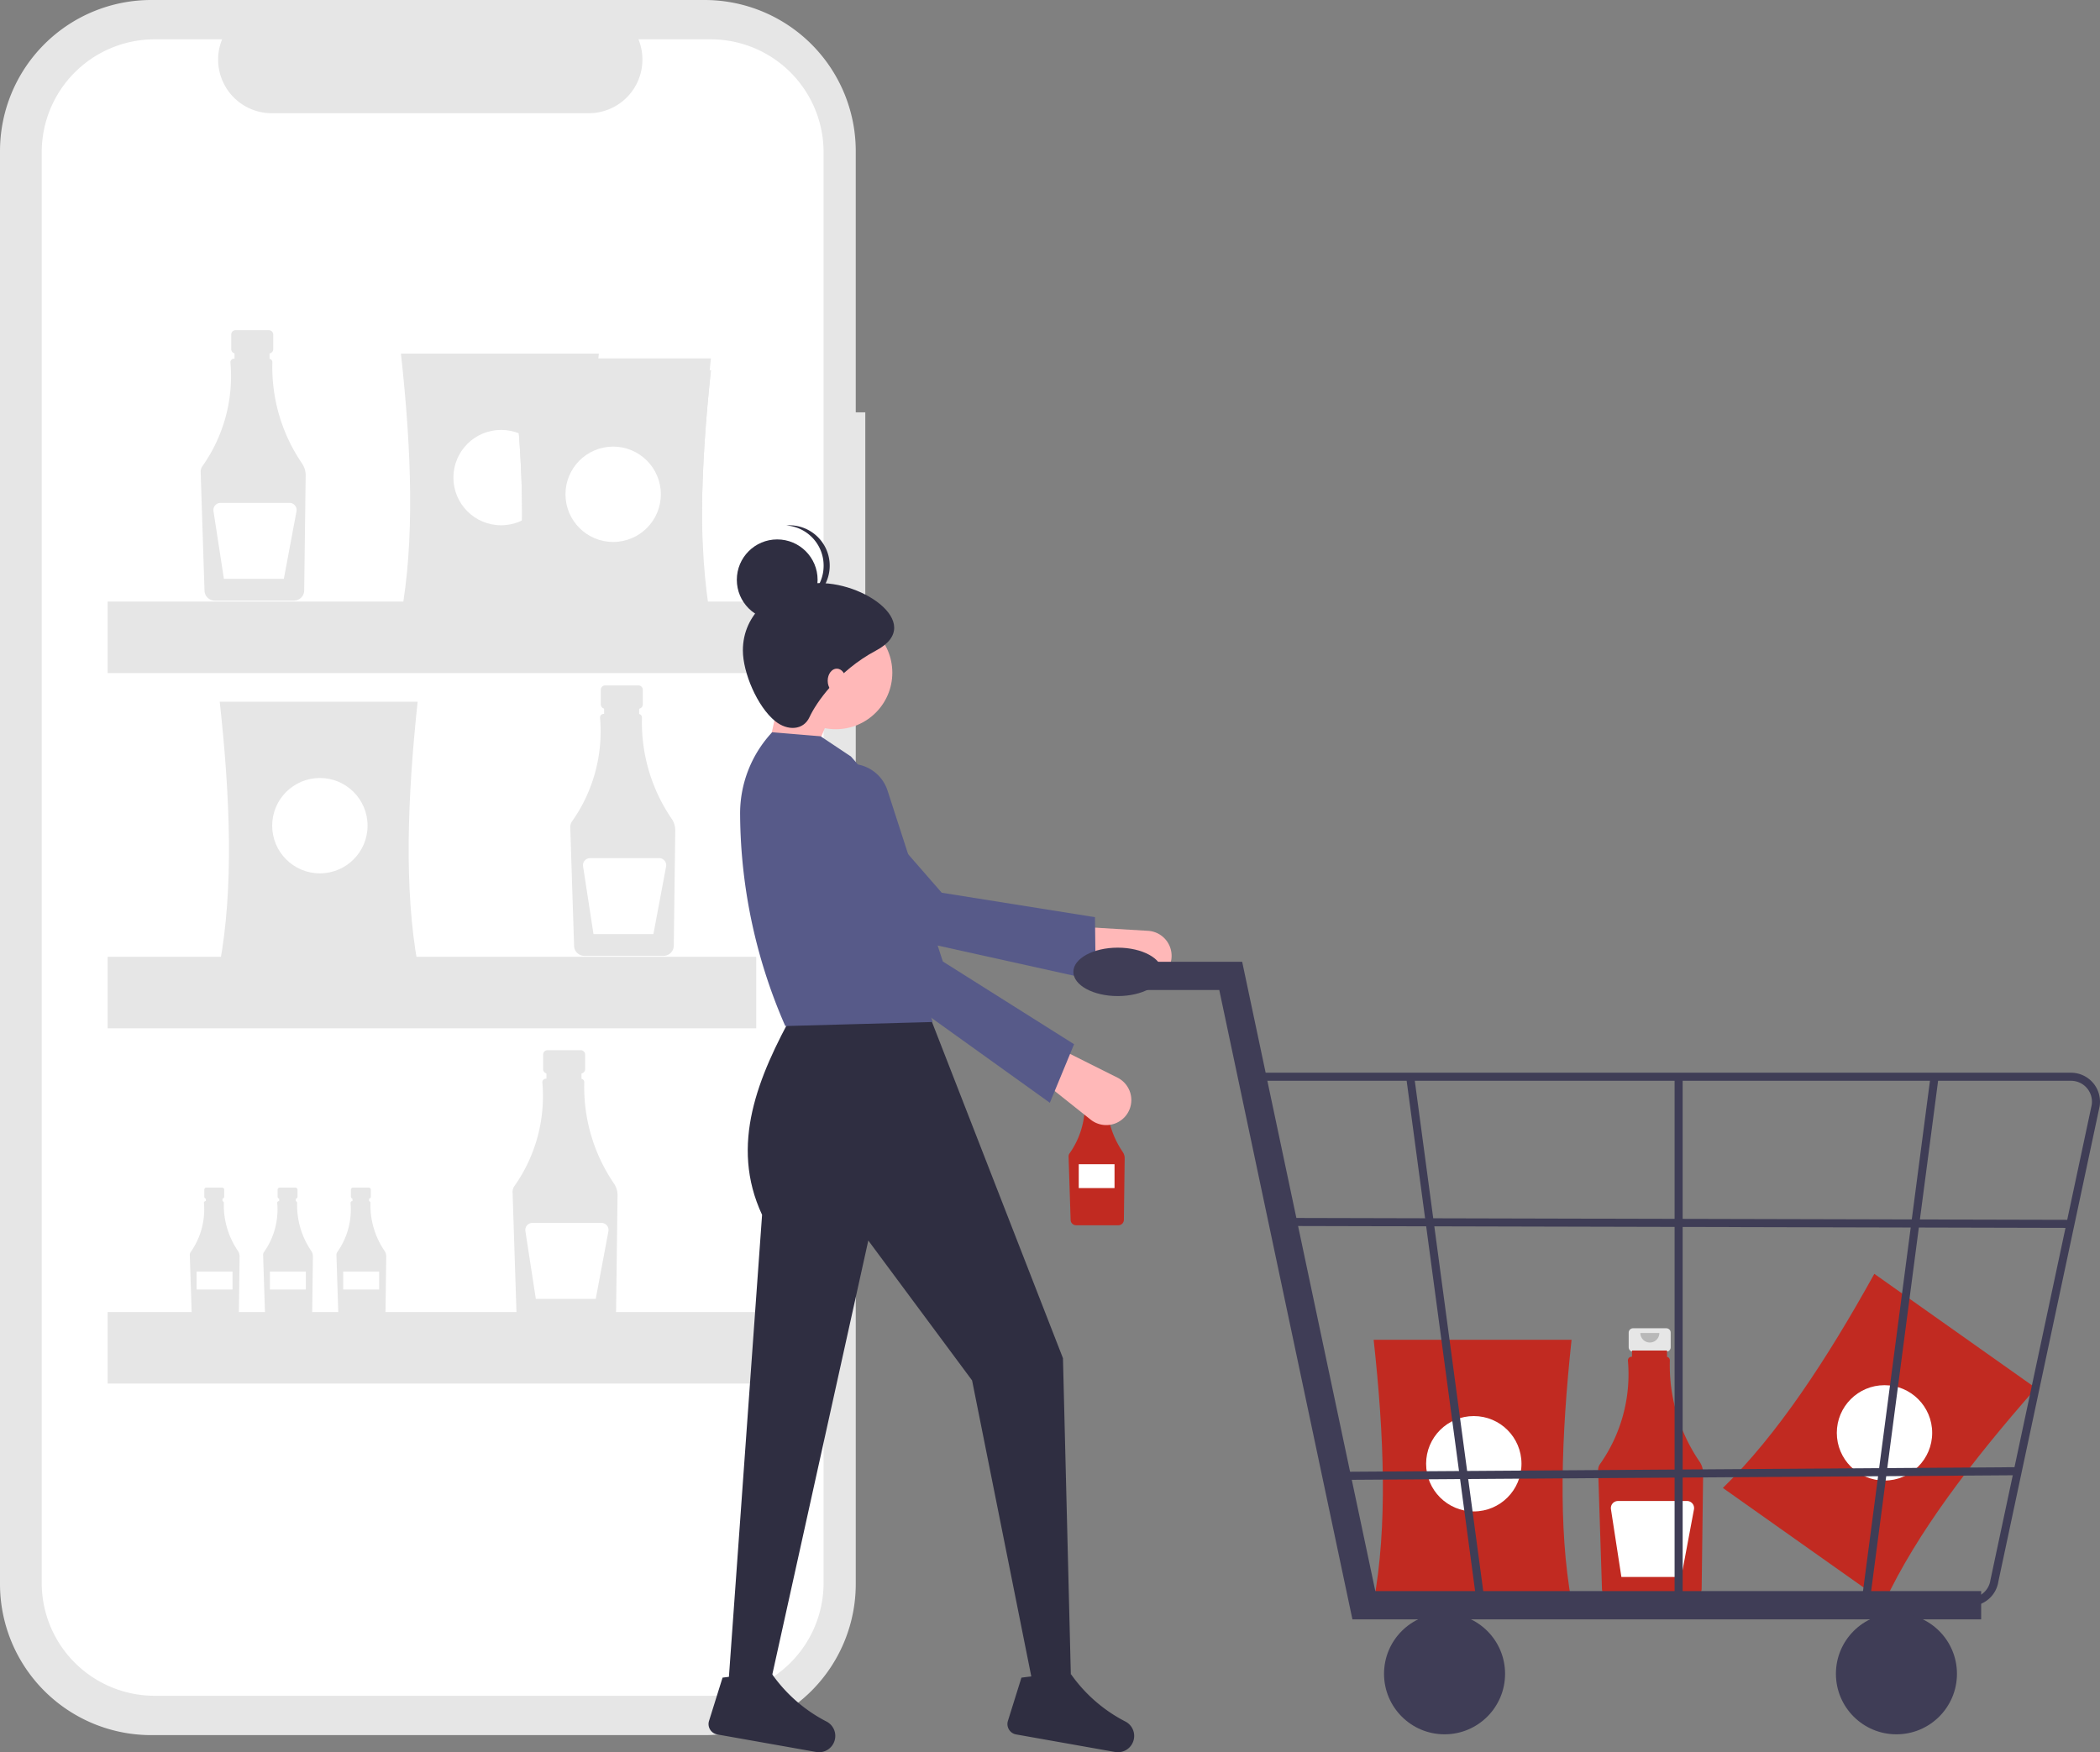 <svg xmlns="http://www.w3.org/2000/svg" width="515.27" height="430" viewBox="0 0 515.27 430">
  <rect x="0" y="0" width="515.27" height="430" fill="#808080" stroke="none"/>
  <g id="undraw_shopping_app_flsj" transform="translate(0 0)">
    <path id="Path_542" data-name="Path 542" d="M368.314,180.661h-2.34V116.57A37.094,37.094,0,0,0,328.88,79.476H193.094A37.094,37.094,0,0,0,156,116.57V468.18a37.094,37.094,0,0,0,37.094,37.094H328.881a37.094,37.094,0,0,0,37.094-37.094v-241.9h2.34Z" transform="translate(-156 -79.476)" fill="#e6e6e6"/>
    <path id="Path_543" data-name="Path 543" d="M337.781,96.107H320.057a13.161,13.161,0,0,1-12.185,18.132h-77.79A13.161,13.161,0,0,1,217.9,96.108H201.342a27.7,27.7,0,0,0-27.7,27.7V474.9a27.7,27.7,0,0,0,27.7,27.7h136.44a27.7,27.7,0,0,0,27.7-27.7V123.809a27.7,27.7,0,0,0-27.7-27.7Z" transform="translate(-163.404 -86.457)" fill="#fff"/>
    <path id="Path_544" data-name="Path 544" d="M263,219.111h-8.146a1.08,1.08,0,0,0-1.08,1.08v3.576a1.08,1.08,0,0,0,1.08,1.08h1.35V230.2h5.446v-5.358H263a1.08,1.08,0,0,0,1.08-1.08v-3.576A1.08,1.08,0,0,0,263,219.111Z" transform="translate(-197.039 -138.086)" fill="#e6e6e6"/>
    <path id="Path_545" data-name="Path 545" d="M265.733,255.789a41.882,41.882,0,0,1-7.286-24.831.883.883,0,0,0-.689-.881v-1.545h-8.6v1.524h-.119a.883.883,0,0,0-.882.884q0,.032,0,.064a38.222,38.222,0,0,1-6.866,25.42,2.433,2.433,0,0,0-.44,1.474l.941,29.1a2.519,2.519,0,0,0,2.5,2.431h19.46a2.52,2.52,0,0,0,2.5-2.474l.363-28.254A5.1,5.1,0,0,0,265.733,255.789Z" transform="translate(-191.614 -142.041)" fill="#e6e6e6"/>
    <path id="Path_546" data-name="Path 546" d="M264.914,292.166H247.976a1.739,1.739,0,0,0-1.719,2l2.56,16.638h14.7l3.109-16.582a1.739,1.739,0,0,0-1.709-2.06Z" transform="translate(-193.876 -168.751)" fill="#fff"/>
    <path id="Path_547" data-name="Path 547" d="M419.283,369.345h-8.147a1.08,1.08,0,0,0-1.08,1.08V374a1.08,1.08,0,0,0,1.08,1.08h1.35v5.358h5.446v-5.358h1.35a1.08,1.08,0,0,0,1.08-1.08v-3.576a1.08,1.08,0,0,0-1.08-1.08Z" transform="translate(-262.638 -201.146)" fill="#e6e6e6"/>
    <path id="Path_548" data-name="Path 548" d="M422.018,406.025a41.882,41.882,0,0,1-7.286-24.831.883.883,0,0,0-.689-.881v-1.545h-8.6v1.524h-.119a.883.883,0,0,0-.882.884q0,.032,0,.064a38.222,38.222,0,0,1-6.866,25.42,2.433,2.433,0,0,0-.44,1.474l.941,29.1a2.519,2.519,0,0,0,2.5,2.431h19.46a2.52,2.52,0,0,0,2.5-2.474l.363-28.254a5.1,5.1,0,0,0-.876-2.912Z" transform="translate(-257.213 -205.101)" fill="#e6e6e6"/>
    <path id="Path_549" data-name="Path 549" d="M421.2,442.4H404.26a1.739,1.739,0,0,0-1.719,2l2.56,16.638h14.7l3.109-16.582a1.739,1.739,0,0,0-1.709-2.06Z" transform="translate(-259.475 -231.81)" fill="#fff"/>
    <path id="Path_550" data-name="Path 550" d="M246.769,581.733H242.9a.512.512,0,0,0-.512.512v1.7a.512.512,0,0,0,.512.512h.64V587h2.584v-2.541h.64a.512.512,0,0,0,.512-.512v-1.7a.512.512,0,0,0-.512-.512Z" transform="translate(-192.263 -290.294)" fill="#e6e6e6"/>
    <path id="Path_551" data-name="Path 551" d="M248.066,599.131a19.867,19.867,0,0,1-3.456-11.779.419.419,0,0,0-.327-.418V586.2H240.2v.723h-.056a.419.419,0,0,0-.418.419c0,.01,0,.02,0,.031a18.131,18.131,0,0,1-3.257,12.058,1.154,1.154,0,0,0-.209.7l.446,13.8a1.2,1.2,0,0,0,1.185,1.153h9.231a1.2,1.2,0,0,0,1.185-1.174l.172-13.4A2.419,2.419,0,0,0,248.066,599.131Z" transform="translate(-189.689 -292.169)" fill="#e6e6e6"/>
    <rect id="Rectangle_134" data-name="Rectangle 134" width="8.808" height="4.404" transform="translate(48.241 312.036)" fill="#fff"/>
    <path id="Path_552" data-name="Path 552" d="M277.769,581.733H273.9a.512.512,0,0,0-.512.512v1.7a.512.512,0,0,0,.512.512h.64V587h2.583v-2.541h.64a.512.512,0,0,0,.512-.512v-1.7a.512.512,0,0,0-.512-.512Z" transform="translate(-205.274 -290.294)" fill="#e6e6e6"/>
    <path id="Path_553" data-name="Path 553" d="M279.066,599.131a19.867,19.867,0,0,1-3.456-11.779.419.419,0,0,0-.327-.418V586.2H271.2v.723h-.056a.419.419,0,0,0-.418.419c0,.01,0,.02,0,.031a18.131,18.131,0,0,1-3.257,12.058,1.154,1.154,0,0,0-.209.7l.446,13.8a1.2,1.2,0,0,0,1.185,1.153h9.231a1.2,1.2,0,0,0,1.185-1.174l.172-13.4A2.419,2.419,0,0,0,279.066,599.131Z" transform="translate(-202.701 -292.169)" fill="#e6e6e6"/>
    <rect id="Rectangle_135" data-name="Rectangle 135" width="8.808" height="4.404" transform="translate(66.229 312.036)" fill="#fff"/>
    <path id="Path_554" data-name="Path 554" d="M308.769,581.733H304.9a.512.512,0,0,0-.512.512v1.7a.512.512,0,0,0,.512.512h.64V587h2.583v-2.541h.64a.512.512,0,0,0,.512-.512v-1.7a.512.512,0,0,0-.512-.512Z" transform="translate(-218.286 -290.294)" fill="#e6e6e6"/>
    <path id="Path_555" data-name="Path 555" d="M310.066,599.131a19.866,19.866,0,0,1-3.456-11.779.419.419,0,0,0-.327-.418V586.2H302.2v.723h-.056a.419.419,0,0,0-.418.419c0,.01,0,.02,0,.031a18.131,18.131,0,0,1-3.257,12.058,1.154,1.154,0,0,0-.209.7l.446,13.8a1.2,1.2,0,0,0,1.185,1.153h9.231a1.2,1.2,0,0,0,1.185-1.174l.172-13.4A2.419,2.419,0,0,0,310.066,599.131Z" transform="translate(-215.713 -292.169)" fill="#e6e6e6"/>
    <rect id="Rectangle_136" data-name="Rectangle 136" width="8.808" height="4.404" transform="translate(84.217 312.036)" fill="#fff"/>
    <path id="Path_556" data-name="Path 556" d="M394.893,523.613h-8.146a1.08,1.08,0,0,0-1.08,1.08v3.576a1.08,1.08,0,0,0,1.08,1.08h1.35v5.358h5.446v-5.358h1.35a1.08,1.08,0,0,0,1.08-1.08v-3.576A1.08,1.08,0,0,0,394.893,523.613Z" transform="translate(-252.401 -265.898)" fill="#e6e6e6"/>
    <path id="Path_557" data-name="Path 557" d="M397.628,560.292a41.882,41.882,0,0,1-7.286-24.831.883.883,0,0,0-.689-.881v-1.545h-8.6v1.524h-.119a.883.883,0,0,0-.882.884q0,.032,0,.064a38.222,38.222,0,0,1-6.866,25.42,2.433,2.433,0,0,0-.44,1.474l.941,29.1a2.519,2.519,0,0,0,2.5,2.431h19.46a2.52,2.52,0,0,0,2.5-2.474L398.5,563.2a5.1,5.1,0,0,0-.877-2.911Z" transform="translate(-246.976 -269.853)" fill="#e6e6e6"/>
    <path id="Path_558" data-name="Path 558" d="M396.809,596.668H379.871a1.739,1.739,0,0,0-1.719,2l2.56,16.638h14.7l3.109-16.582a1.739,1.739,0,0,0-1.709-2.06Z" transform="translate(-249.238 -296.563)" fill="#fff"/>
    <path id="Path_559" data-name="Path 559" d="M374.1,293.384H325.544c3.4-18.356,2.614-40.52,0-64.357H374.1C371.56,252.864,370.8,275.029,374.1,293.384Z" transform="translate(-227.165 -142.249)" fill="#e6e6e6"/>
    <circle id="Ellipse_131" data-name="Ellipse 131" cx="11.701" cy="11.701" r="11.701" transform="translate(111.251 105.5)" fill="#fff"/>
    <path id="Path_560" data-name="Path 560" d="M297.475,440.594H248.914c3.4-18.356,2.614-40.52,0-64.357h48.561C294.93,400.073,294.17,422.239,297.475,440.594Z" transform="translate(-195 -204.039)" fill="#e6e6e6"/>
    <circle id="Ellipse_132" data-name="Ellipse 132" cx="11.701" cy="11.701" r="11.701" transform="translate(66.786 190.92)" fill="#fff"/>
    <path id="Path_561" data-name="Path 561" d="M421.494,300.442H372.933c3.4-18.356,2.614-40.52,0-64.357h48.561C418.949,259.922,418.189,282.087,421.494,300.442Z" transform="translate(-247.056 -145.211)" fill="#e6e6e6"/>
    <circle id="Ellipse_133" data-name="Ellipse 133" cx="11.701" cy="11.701" r="11.701" transform="translate(138.749 109.596)" fill="#fff"/>
    <path id="Path_562" data-name="Path 562" d="M421.494,295.4H372.933c3.4-18.356,2.614-40.52,0-64.357h48.561C418.949,254.88,418.189,277.046,421.494,295.4Z" transform="translate(-247.056 -143.095)" fill="#e6e6e6"/>
    <circle id="Ellipse_134" data-name="Ellipse 134" cx="11.701" cy="11.701" r="11.701" transform="translate(138.749 106.67)" fill="#fff"/>
    <path id="Path_563" data-name="Path 563" d="M421.494,300.442H372.933c3.4-18.356,2.614-40.52,0-64.357h48.561C418.949,259.922,418.189,282.087,421.494,300.442Z" transform="translate(-247.056 -145.211)" fill="#e6e6e6"/>
    <circle id="Ellipse_135" data-name="Ellipse 135" cx="11.701" cy="11.701" r="11.701" transform="translate(138.749 109.596)" fill="#fff"/>
    <rect id="Rectangle_137" data-name="Rectangle 137" width="159.138" height="17.552" transform="translate(26.416 147.625)" fill="#e6e6e6"/>
    <rect id="Rectangle_138" data-name="Rectangle 138" width="159.138" height="17.552" transform="translate(26.416 234.8)" fill="#e6e6e6"/>
    <rect id="Rectangle_139" data-name="Rectangle 139" width="159.138" height="17.552" transform="translate(26.416 321.975)" fill="#e6e6e6"/>
    <path id="Path_564" data-name="Path 564" d="M924.176,698.783,884.53,670.742c13.371-13.025,25.533-31.573,37.163-52.543l39.646,28.041C945.5,664.231,932.077,681.889,924.176,698.783Z" transform="translate(-461.794 -305.6)" fill="#c12a21"/>
    <circle id="Ellipse_136" data-name="Ellipse 136" cx="11.701" cy="11.701" r="11.701" transform="translate(450.691 339.925)" fill="#fff"/>
    <path id="Path_565" data-name="Path 565" d="M619.7,536.554h-4.352a.577.577,0,0,0-.577.577v1.91a.577.577,0,0,0,.577.577h.721v2.862h2.91v-2.862h.721a.577.577,0,0,0,.577-.577v-1.91A.577.577,0,0,0,619.7,536.554Z" transform="translate(-348.564 -271.33)" fill="#e6e6e6"/>
    <path id="Path_566" data-name="Path 566" d="M621.158,556.149a22.374,22.374,0,0,1-3.892-13.265.472.472,0,0,0-.368-.471v-.825h-4.6v.814h-.063a.472.472,0,0,0-.471.472c0,.011,0,.023,0,.034a20.419,20.419,0,0,1-3.668,13.58,1.3,1.3,0,0,0-.235.788l.5,15.546a1.346,1.346,0,0,0,1.334,1.3h10.4a1.346,1.346,0,0,0,1.335-1.322l.194-15.094A2.724,2.724,0,0,0,621.158,556.149Z" transform="translate(-345.666 -273.443)" fill="#c12a21"/>
    <path id="Path_567" data-name="Path 567" d="M619.9,537.627a1.245,1.245,0,0,1-2.49,0" transform="translate(-349.672 -271.781)" opacity="0.2"/>
    <rect id="Rectangle_140" data-name="Rectangle 140" width="8.776" height="5.851" transform="translate(264.692 285.701)" fill="#fff"/>
    <path id="Path_568" data-name="Path 568" d="M853.928,641.218h-8.146a1.08,1.08,0,0,0-1.08,1.08v3.576a1.08,1.08,0,0,0,1.08,1.08h1.35v5.358h5.446v-5.358h1.35a1.08,1.08,0,0,0,1.08-1.08V642.3a1.08,1.08,0,0,0-1.08-1.08Z" transform="translate(-445.076 -315.262)" fill="#e6e6e6"/>
    <path id="Path_569" data-name="Path 569" d="M856.663,677.9a41.882,41.882,0,0,1-7.286-24.831.883.883,0,0,0-.689-.881V650.64h-8.6v1.524h-.119a.883.883,0,0,0-.882.884q0,.032,0,.064a38.222,38.222,0,0,1-6.866,25.42,2.433,2.433,0,0,0-.44,1.474l.941,29.1a2.519,2.519,0,0,0,2.5,2.431h19.46a2.52,2.52,0,0,0,2.5-2.474l.363-28.254A5.1,5.1,0,0,0,856.663,677.9Z" transform="translate(-439.652 -319.217)" fill="#c12a21"/>
    <path id="Path_570" data-name="Path 570" d="M854.3,643.226a2.33,2.33,0,0,1-4.66,0" transform="translate(-447.151 -316.105)" opacity="0.2"/>
    <path id="Path_571" data-name="Path 571" d="M855.844,714.273H838.906a1.739,1.739,0,0,0-1.719,2l2.56,16.638h14.7l3.109-16.582a1.739,1.739,0,0,0-1.709-2.06Z" transform="translate(-441.914 -345.926)" fill="#fff"/>
    <path id="Path_572" data-name="Path 572" d="M785.419,710.442H736.858c3.4-18.356,2.614-40.521,0-64.357h48.561C782.874,669.922,782.114,692.086,785.419,710.442Z" transform="translate(-399.81 -317.305)" fill="#c12a21"/>
    <circle id="Ellipse_137" data-name="Ellipse 137" cx="11.701" cy="11.701" r="11.701" transform="translate(349.92 347.502)" fill="#fff"/>
    <path id="Path_573" data-name="Path 573" d="M322.243,310.544l10.9-.991,6.938-16.847-12.388-6.938Z" transform="translate(-135.259 -119.949)" fill="#ffb8b8"/>
    <path id="Path_574" data-name="Path 574" d="M632.751,480.827h0a6.147,6.147,0,0,0-5.339-8.423l-16.926-1.009-2.492,8.287,17.424,4.785A6.147,6.147,0,0,0,632.751,480.827Z" transform="translate(-345.72 -243.98)" fill="#ffb8b8"/>
    <path id="Path_575" data-name="Path 575" d="M559.03,452.194l-.186-15.551-37.6-6-28.964-33.219a9.48,9.48,0,0,0-12.356-1.69h0a9.48,9.48,0,0,0-1.652,14.461L502.17,439.6Z" transform="translate(-290.173 -211.568)" fill="#575a89"/>
    <path id="Path_576" data-name="Path 576" d="M463.726,674.489h9.91l24.581-111.139,25.466,34.333,14.866,74.328h9.415l-1.982-79.779L512.782,507h-32.7c-8.937,16.174-15.948,32.847-7.928,50.048Z" transform="translate(-285.165 -258.926)" fill="#2f2e41"/>
    <path id="Path_577" data-name="Path 577" d="M582.119,798.99a2.586,2.586,0,0,0,2.017,3.318l24.251,4.3a3.99,3.99,0,0,0,4.527-2.735h0a3.966,3.966,0,0,0-1.939-4.715A37.08,37.08,0,0,1,597.6,787.534c-2.665,2.482-5.644,2.249-8.808.419l-3.355.419Z" transform="translate(-334.81 -376.677)" fill="#2f2e41"/>
    <path id="Path_578" data-name="Path 578" d="M455.733,798.99a2.586,2.586,0,0,0,2.017,3.318l24.251,4.3a3.99,3.99,0,0,0,4.526-2.735h0a3.966,3.966,0,0,0-1.939-4.715,37.079,37.079,0,0,1-13.374-11.627c-2.665,2.482-5.644,2.249-8.808.419l-3.355.419Z" transform="translate(-281.761 -376.677)" fill="#2f2e41"/>
    <circle id="Ellipse_138" data-name="Ellipse 138" cx="13.875" cy="13.875" r="13.875" transform="translate(191.197 151.202)" fill="#ffb8b8"/>
    <path id="Path_579" data-name="Path 579" d="M480.045,461.253l36.173-.991-10.623-33.434c6.6-10.583-.042-21.156-9.445-31.727l-7.433-4.955-11.893-.991h0a29.2,29.2,0,0,0-7.862,20.338A131.017,131.017,0,0,0,480.045,461.253Z" transform="translate(-287.362 -209.461)" fill="#575a89"/>
    <path id="Path_580" data-name="Path 580" d="M615.152,539.583h0a6.147,6.147,0,0,0-1.6-9.845l-15.164-7.587-5.551,6.639,14.137,11.254a6.147,6.147,0,0,0,8.173-.461Z" transform="translate(-339.361 -265.285)" fill="#ffb8b8"/>
    <path id="Path_581" data-name="Path 581" d="M557.746,485.692l5.946-14.37-32.205-20.305-13.561-41.934a9.48,9.48,0,0,0-10.7-6.414h0a9.48,9.48,0,0,0-7.207,12.645l10.4,36.435Z" transform="translate(-300.15 -215.07)" fill="#575a89"/>
    <path id="Path_582" data-name="Path 582" d="M470.13,342.611c0,5.4,3.506,13.759,7.928,17.343,2.975,2.411,6.908,2.31,8.424-.991,1.555-3.386,6.916-11.345,16.352-16.352,12.579-6.674-4.461-18.093-16.352-16.352C477.546,327.568,470.13,333.58,470.13,342.611Z" transform="translate(-287.853 -182.986)" fill="#2f2e41"/>
    <circle id="Ellipse_139" data-name="Ellipse 139" cx="9.91" cy="9.91" r="9.91" transform="translate(180.791 132.372)" fill="#2f2e41"/>
    <path id="Path_583" data-name="Path 583" d="M497.658,311.534a9.9,9.9,0,0,0-9.167-9.873c.246-.018.492-.038.743-.038a9.91,9.91,0,0,1,0,19.821c-.251,0-.5-.019-.743-.038a9.9,9.9,0,0,0,9.167-9.873Z" transform="translate(-295.56 -172.72)" fill="#2f2e41"/>
    <ellipse id="Ellipse_140" data-name="Ellipse 140" cx="2.23" cy="2.973" rx="2.23" ry="2.973" transform="translate(203.089 164.085)" fill="#ffb8b8"/>
    <path id="Path_584" data-name="Path 584" d="M682.354,568.118H528.079L495.41,413.681H467.529v-6.929h33.5L533.7,561.188H682.354Z" transform="translate(-196.241 -170.731)" fill="#3f3d56"/>
    <circle id="Ellipse_141" data-name="Ellipse 141" cx="14.85" cy="14.85" r="14.85" transform="translate(339.596 395.902)" fill="#3f3d56"/>
    <circle id="Ellipse_142" data-name="Ellipse 142" cx="14.85" cy="14.85" r="14.85" transform="translate(450.473 395.902)" fill="#3f3d56"/>
    <path id="Path_585" data-name="Path 585" d="M861.168,664.024h-150.1L684.584,533.145H886.021a7.117,7.117,0,0,1,7.03,8.22L868.2,658.012a7.081,7.081,0,0,1-7.029,6.012Zm-148.47-1.98h148.47a5.11,5.11,0,0,0,5.073-4.339L891.1,541.058a5.135,5.135,0,0,0-5.074-5.933H686.987Z" transform="translate(-377.868 -269.899)" fill="#3f3d56"/>
    <path id="Path_586" data-name="Path 586" d="M611.967,584.728,594.623,455.42l1.953-.323L613.92,584.405Z" transform="translate(-249.588 -191.023)" fill="#3f3d56"/>
    <path id="Path_587" data-name="Path 587" d="M789.3,583.737l-1.955-.317L804.18,455.1l1.955.317Z" transform="translate(-330.48 -191.025)" fill="#3f3d56"/>
    <rect id="Rectangle_141" data-name="Rectangle 141" width="1.98" height="129.308" transform="translate(410.89 264.235)" fill="#3f3d56"/>
    <rect id="Rectangle_142" data-name="Rectangle 142" width="1.98" height="191.657" transform="translate(316.824 300.863) rotate(-89.861)" fill="#3f3d56"/>
    <rect id="Rectangle_143" data-name="Rectangle 143" width="168.378" height="1.98" transform="translate(326.59 361.198) rotate(-0.392)" fill="#3f3d56"/>
    <ellipse id="Ellipse_143" data-name="Ellipse 143" cx="10.89" cy="5.94" rx="10.89" ry="5.94" transform="translate(263.369 232.556)" fill="#3f3d56"/>
  </g>
</svg>
